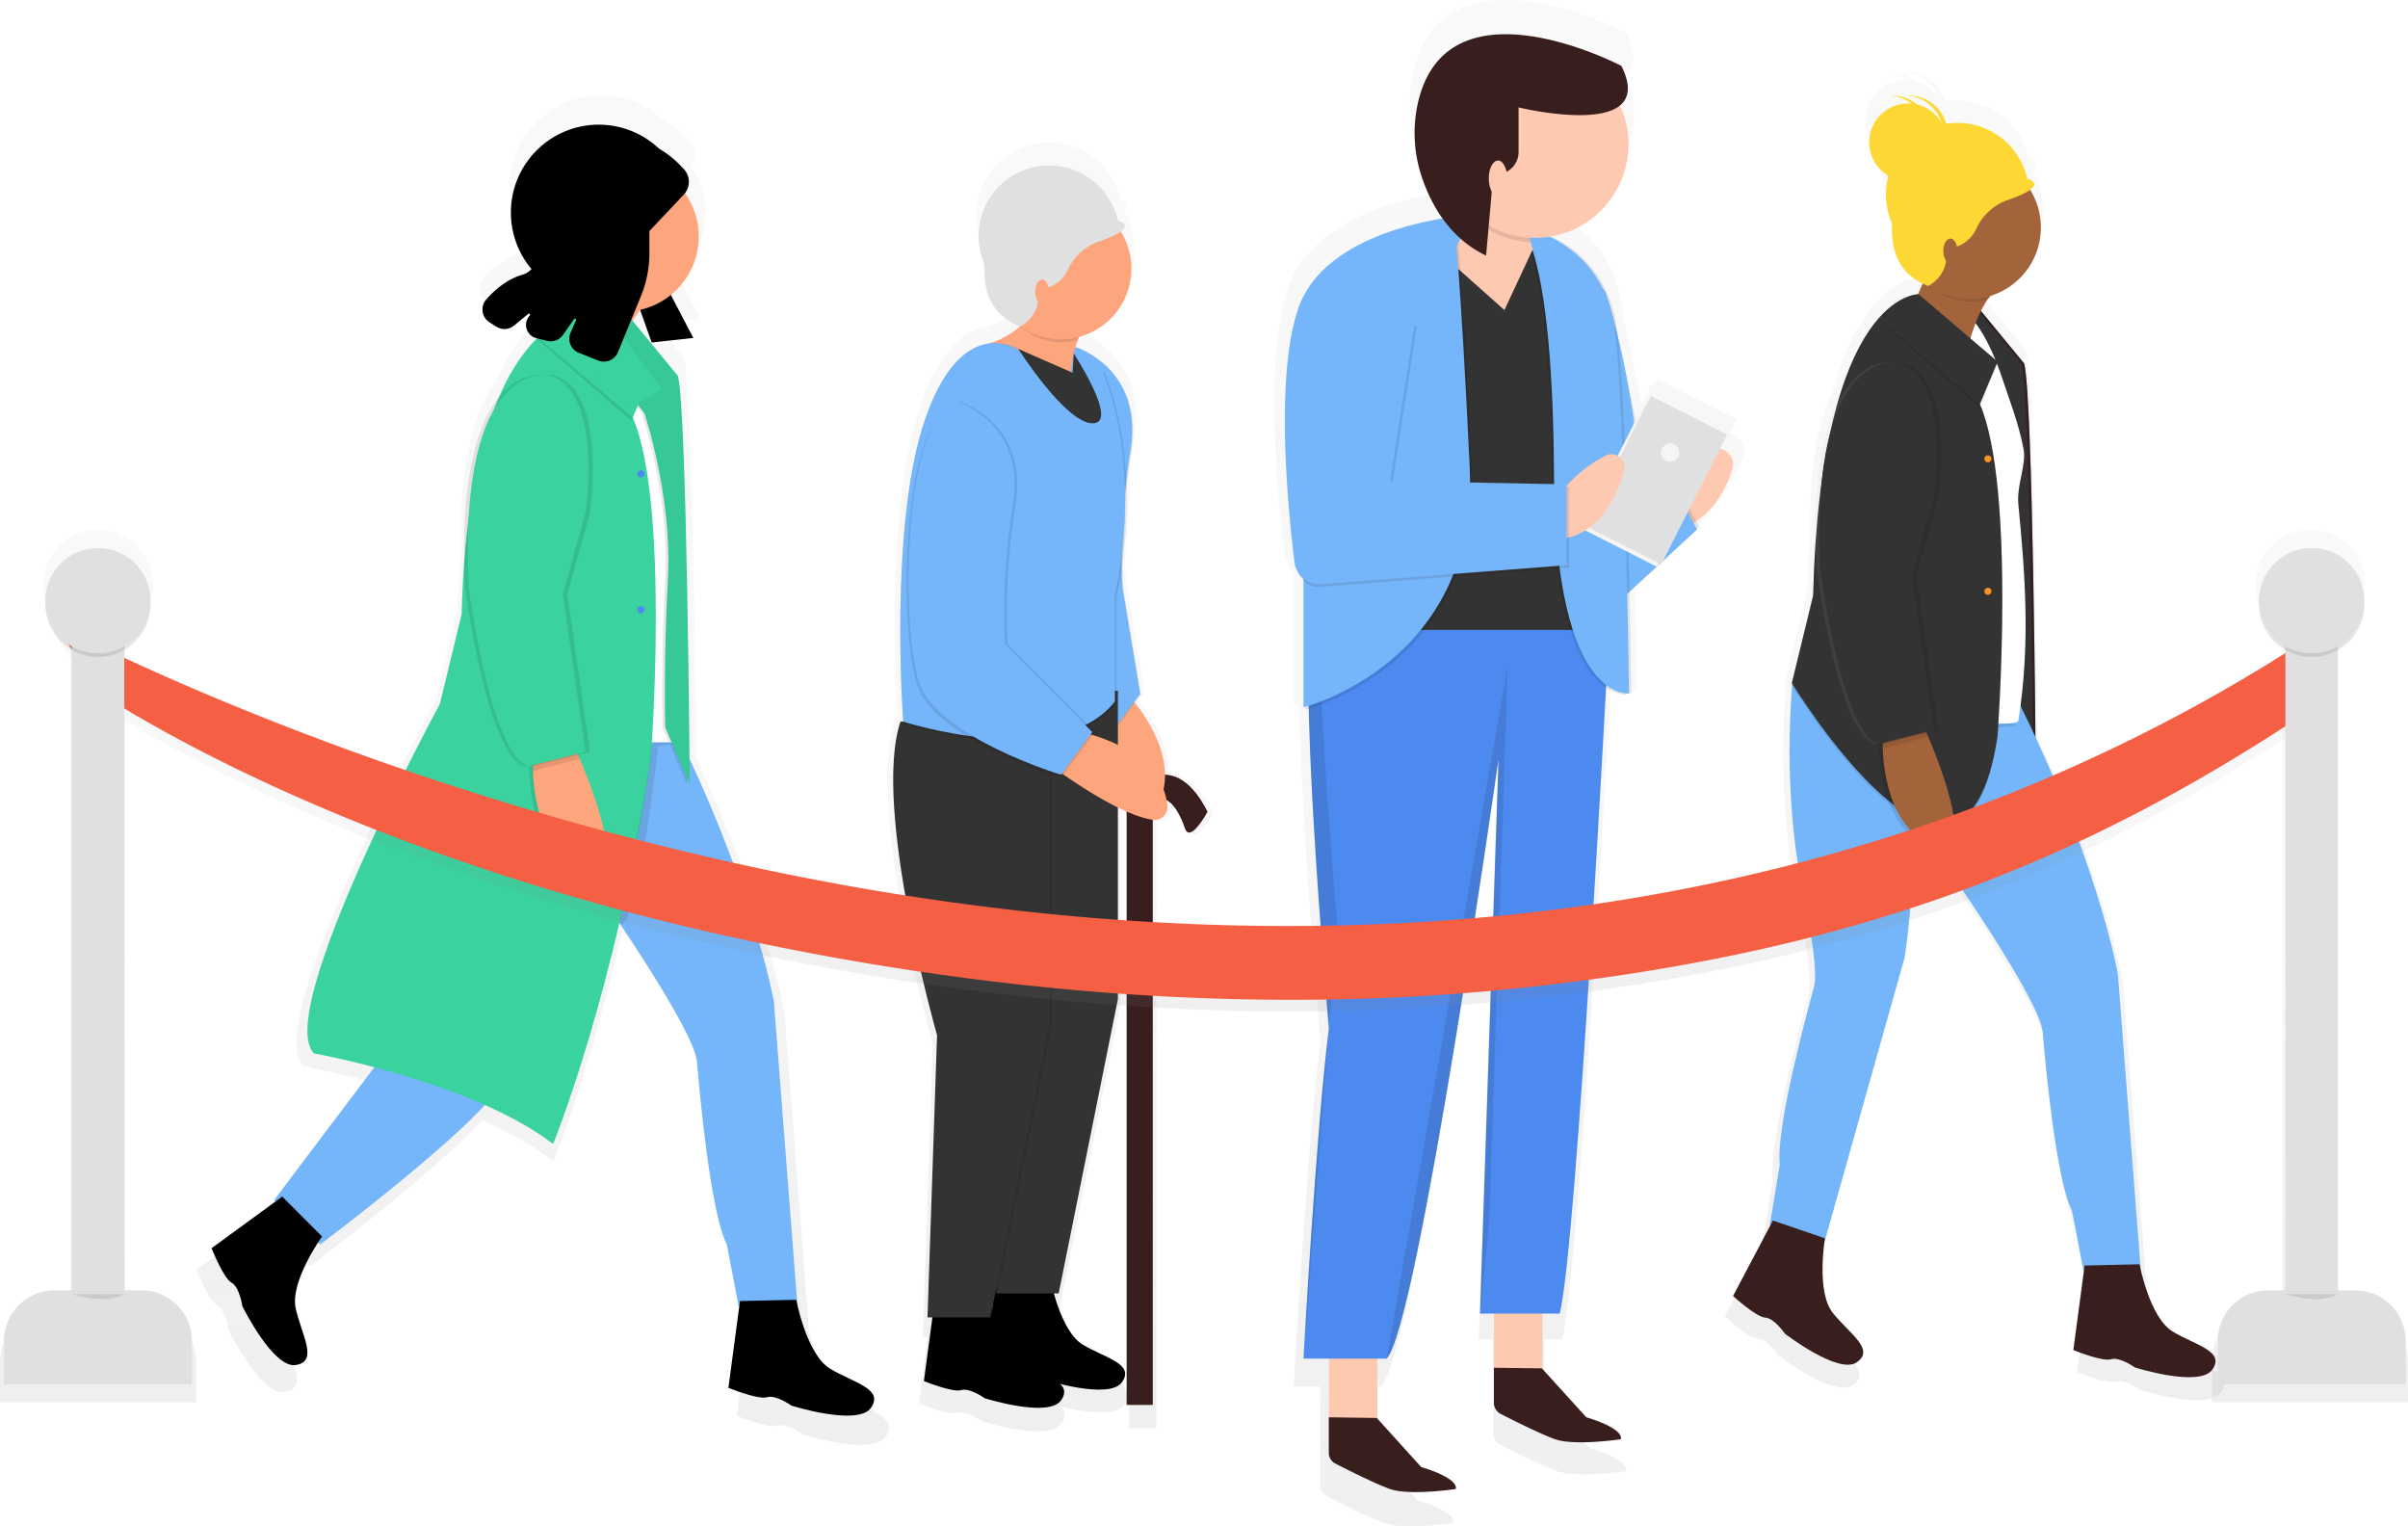 <!-- search for 74b6f9 to change color -->
<svg id="daff031e-6a8c-4088-9f26-b9cdb1850187" data-name="Layer 1" xmlns="http://www.w3.org/2000/svg" xmlns:xlink="http://www.w3.org/1999/xlink" width="905.75" height="574" viewBox="0 0 905.75 574"><defs><linearGradient id="e213e05c-63fe-4364-900d-fe7549d896d2" x1="1016.02" y1="690.34" x2="1016.02" y2="362.35" gradientUnits="userSpaceOnUse"><stop offset="0" stop-color="gray" stop-opacity="0.25"/><stop offset="0.54" stop-color="gray" stop-opacity="0.12"/><stop offset="1" stop-color="gray" stop-opacity="0.1"/></linearGradient><linearGradient id="14bdc54d-534f-4928-9f3e-47d86a640297" x1="889.74" y1="689.71" x2="889.74" y2="190.13" xlink:href="#e213e05c-63fe-4364-900d-fe7549d896d2"/><linearGradient id="5f1ffd26-0c81-4b65-8186-c7c520ab7d59" x1="351.33" y1="706.35" x2="351.33" y2="198.91" xlink:href="#e213e05c-63fe-4364-900d-fe7549d896d2"/><linearGradient id="d357dd14-bd45-4fbe-9a53-ea26fa1d369a" x1="714.73" y1="737" x2="714.73" y2="163" xlink:href="#e213e05c-63fe-4364-900d-fe7549d896d2"/><linearGradient id="1a4786fb-df01-4110-af9f-6a367a2e53de" x1="542.25" y1="701.25" x2="542.25" y2="216.46" xlink:href="#e213e05c-63fe-4364-900d-fe7549d896d2"/><linearGradient id="a7defa4f-9564-416e-8ed2-e91fc3fa82a6" x1="596.32" y1="543.36" x2="596.32" y2="401.7" xlink:href="#e213e05c-63fe-4364-900d-fe7549d896d2"/><linearGradient id="5a563cc2-1281-4323-9b9c-e9fa5d90f13d" x1="183.98" y1="690.34" x2="183.98" y2="362.35" xlink:href="#e213e05c-63fe-4364-900d-fe7549d896d2"/></defs><title>queue</title><g opacity="0.5"><path d="M1031.15,653.49h-4.81V400.84a20.64,20.64,0,1,0-20.64,0V653.49h-4.81a21.72,21.72,0,0,0-21.72,21.72v15.13h73.71V675.21A21.72,21.72,0,0,0,1031.15,653.49Z" transform="translate(-147.13 -163)" fill="url(#e213e05c-63fe-4364-900d-fe7549d896d2)"/></g><g opacity="0.5"><path d="M967.15,672c-7.47-4.42-11.41-19.2-12.59-24.41l-8.91-115.11s-6.69-38.1-32.1-92.37c-.31-32.31-1.5-134.48-4.39-145.47l-16.84-20.47a40.43,40.43,0,0,1,2.65-4.57c.3-.08.61-.15.91-.24.37-.49.76-1,1.16-1.41a27.88,27.88,0,0,0,14.48-41c4.15-3.05-1.14-4.34-1.14-4.34h0a27.89,27.89,0,0,0-31.57-21.41,15.14,15.14,0,0,0-14.56-11l-.86,0A15.15,15.15,0,0,1,877,200.75a15.15,15.15,0,0,0-9.56-7.1,15.08,15.08,0,0,0-9.7-3.52l-.86,0a15.06,15.06,0,0,1,8.38,3.14c-.44,0-.88-.07-1.32-.07a15.13,15.13,0,0,0-7.65,28.2,27.88,27.88,0,0,0,1.49,18.68c-.57,8,1.17,18.19,11.88,23.35l-1.82,4.12c-2.19.11-20,2.27-31.46,42.69-4.93,10.13-8.65,26.52-8.4,53-.48,6.78-.84,14-1,21.81l-8.26,34.08.12.2c0,.16,0,.31,0,.47l-.09.36.06.09c-2,27.21-1,54.92,4.5,81.63,3.12,15.12,5.53,30.29,4,35.65-3.3,12-15,55.74-13.31,69.18l-3.87,23.51.26.09-14.59,27.71s9,8.24,12.55,8.42,7.64,6.22,7.64,6.22,20.95,16.19,28.07,11.18-2.68-11-9.38-19.17c-5.49-6.73-4.09-22-3.4-27.25l31.33-111.12s3.11-17.29,3.57-46.82a25,25,0,0,0,8.06,4.33,5.06,5.06,0,0,0,3,0l2,7.24s36.14,51.63,37.17,64,5.16,57.48,11.36,69.53l4.47,23.41h.27l-4.14,31s11.3,4.63,14.68,3.58,9.32,3.21,9.32,3.21,25.25,8,30.2.81S976.27,677.36,967.15,672Z" transform="translate(-147.13 -163)" fill="url(#14bdc54d-534f-4928-9f3e-47d86a640297)"/></g><path d="M903.83,428.56l9,20.92s-1-137.16-4.32-149.78l-21.59-26.24-7.31,19.26,16.61,20.59s10.3,30.55,8.63,60.44S903.83,428.56,903.83,428.56Z" transform="translate(-147.13 -163)" fill="#3ad29f"/><path d="M903.83,428.56l9,20.92s-1-137.16-4.32-149.78l-21.59-26.24-7.31,19.26,16.61,20.59s10.3,30.55,8.63,60.44S903.83,428.56,903.83,428.56Z" transform="translate(-147.13 -163)" fill="#381e1d"/><path d="M902.83,428.56l9,20.92s-1-137.16-4.32-149.78L885.9,273.46l-7.31,19.26,16.61,20.59s10.3,30.55,8.63,60.44S902.83,428.56,902.83,428.56Z" transform="translate(-147.13 -163)" fill="#333"/><path d="M821.3,419.43c-2.09,26.76-1.19,54.05,4.23,80.35,3,14.59,5.33,29.22,3.91,34.4-3.19,11.57-14.45,53.78-12.85,66.75l-3.74,22.69,20.26,7.44,30.37-107.72s7.83-43.47.08-110l-42.27,6.1Z" transform="translate(-147.13 -163)" fill="#74b6f9"/><path d="M814,622l-15,28.39s8.69,7.95,12.11,8.13,7.37,6,7.37,6,20.21,15.62,27.09,10.78-2.58-10.57-9-18.5-3-28.1-3-28.1Z" transform="translate(-147.13 -163)" fill="#381e1d"/><path d="M879.59,489.33s34.87,49.82,35.87,61.77,5,55.46,11,67.09l4.32,22.58h21.59l-8.63-111.59S936,485.68,905.82,425.9l-38.19,20.92Z" transform="translate(-147.13 -163)" fill="#74b6f9"/><path d="M906.32,434c0,2.66-30.55,0-30.55,0V304.52l13.95-20.59s5.36,5.76,10.59,21.51c2,6.09,6.35,17.33,8,26.65,1,5.66-2.68,13.51-2,20.59C908.74,377.61,911,404.87,906.32,434Z" transform="translate(-147.13 -163)" fill="#fff"/><path d="M888.06,291.23s3.16-13.45,10.46-20.09l-25.9-6.64-6.31,14.28Z" transform="translate(-147.13 -163)" fill="#a3643b"/><path d="M868.79,274.63S832.1,273.8,829.11,388l-8,32.88s64.43,105.61,77.38,19.93c0,0,7-93.32-6.64-124.87L898.52,300Z" transform="translate(-147.13 -163)" opacity="0.1"/><path d="M868.79,273.63S832.1,272.8,829.11,387l-8,32.88s64.43,105.61,77.38,19.93c0,0,7-93.32-6.64-124.87L898.52,299Z" transform="translate(-147.13 -163)" fill="#333"/><path d="M854,439.85s-2.36,35.09,20.7,42.47a4.93,4.93,0,0,0,6.42-4.38c.39-6-1.52-18.25-12.51-43.07Z" transform="translate(-147.13 -163)" opacity="0.1"/><path d="M855.34,439.19S853,474.27,876,481.66a4.93,4.93,0,0,0,6.42-4.38c.39-6-1.52-18.25-12.51-43.07Z" transform="translate(-147.13 -163)" fill="#a3643b"/><circle cx="747.74" cy="172.57" r="1.33" fill="#fa9221"/><circle cx="747.74" cy="222.38" r="1.33" fill="#fa9221"/><path d="M931.24,638.92,927,670.72s10.9,4.46,14.17,3.45,9,3.09,9,3.09,24.36,7.7,29.14.78-6.07-9-14.87-14.24-12.53-25.33-12.53-25.33Z" transform="translate(-147.13 -163)" fill="#381e1d"/><path d="M859.66,299.37s-33.21-6.64-29.23,77.71c0,0,8,61.77,21.92,65.76l20.92-5.31L865,379.74l8.3-29.89S879.92,304.68,859.66,299.37Z" transform="translate(-147.13 -163)" fill="#daa4a2" opacity="0.1"/><path d="M862.65,299.37s-33.21-6.64-29.23,77.71c0,0,8,61.77,21.92,65.76l20.92-5.31L868,379.74l8.3-29.89S882.91,304.68,862.65,299.37Z" transform="translate(-147.13 -163)" opacity="0.1"/><path d="M861,299.37s-33.21-6.64-29.23,77.71c0,0,8,61.77,21.92,65.76l20.92-5.31-8.3-57.79,8.3-29.89S881.25,304.68,861,299.37Z" transform="translate(-147.13 -163)" fill="#333"/><polygon points="708.15 281.56 708.15 279.43 724.59 275.26 725.35 277.05 708.15 281.56" opacity="0.1"/><polygon points="709.38 122.92 743.92 152.81 744.91 152.14 710.04 122.59 709.38 122.92" opacity="0.1"/><polygon points="751.77 272.04 751.67 273.7 758.41 272.87 758.06 272.04 751.77 272.04" opacity="0.1"/><path d="M869.79,268.65c4.68,3.95,11.5,7.8,18.1,7.8a26.89,26.89,0,0,0,7.77-1.14,22.92,22.92,0,0,1,2.86-3.17l-25.9-6.64Z" transform="translate(-147.13 -163)" opacity="0.1"/><circle cx="736.28" cy="73.1" r="26.9" fill="#fdd835"/><circle cx="740.76" cy="85.56" r="26.9" fill="#a3643b"/><path d="M861.15,236.1s-10.07,26.38,11.24,34.44h0a12.61,12.61,0,0,0,3.14-20.17Z" transform="translate(-147.13 -163)" fill="#fdd835"/><circle cx="717.68" cy="53.51" r="14.61" fill="#fdd835"/><path d="M909.65,230.2s9.29,2.25-7,7.9a20.59,20.59,0,0,0-12.19,11,12.65,12.65,0,0,1-17.53,5.78L867.8,252l-9-20.92,10.63-12.29,18.27-2.32Z" transform="translate(-147.13 -163)" fill="#fdd835"/><path d="M878.09,213.52a14.61,14.61,0,0,0-13.78-14.59l.83,0a14.61,14.61,0,0,1,0,29.23l-.83,0A14.61,14.61,0,0,0,878.09,213.52Z" transform="translate(-147.13 -163)" fill="#fdd835"/><path d="M871.78,213.52A14.61,14.61,0,0,0,858,198.93l.83,0a14.61,14.61,0,1,1,0,29.23l-.83,0A14.61,14.61,0,0,0,871.78,213.52Z" transform="translate(-147.13 -163)" fill="#fdd835"/><ellipse cx="733.62" cy="94.36" rx="2.66" ry="4.65" fill="#a3643b"/><g opacity="0.5"><path d="M464.39,688c-7.73-4.58-11.8-19.86-13-25.25l-9.21-119.06s-6.92-39.4-33.19-95.53c-.32-33.42-1.55-139.09-4.54-150.46l-17.77-21.6a40.78,40.78,0,0,1,2.91-4.4h0l4.54,12.83,16.38-1.78-8.84-16.9a29.53,29.53,0,0,0,5.55-40,7.27,7.27,0,0,0-.31-9.22,37.79,37.79,0,0,0-9.7-8.06,34.52,34.52,0,0,0-50.36,47.09,7.54,7.54,0,0,1-3.44,2.21c-6.2,1.74-11.14,6.13-14.35,9.76a6,6,0,0,0,1.25,9l2.68,1.71a6,6,0,0,0,7-.43l5.55-4.58a.44.44,0,0,1,.6.64,5.39,5.39,0,0,0,2.62,8.91l.11,0-.12.06.15.13c-5,5-10.12,12.22-14.73,22.84-7.41,9-14.18,27.3-13.7,64q-.79,10-1.1,21.44l-8.54,35.24S244.93,548,261.31,564c0,0,9.86,1.76,23.75,5.43l-39.42,52.24.54.52-25.11,18.35s4.63,11.75,7.83,13.53,4.27,9.26,4.27,9.26,12.1,24.56,21,23.14,2.49-11.39,0-22.07c-1.94-8.31,5.39-20.92,8.74-26.12l.88.84s46.79-35.16,64.7-54.82c9.8,4.35,19.15,9.44,26.79,15.3,0,0,13.45-32.76,26.07-87l0,0,.11.17c11.05,16.49,29.65,45.43,30.4,54.41,1.07,12.82,5.34,59.45,11.75,71.91l4.63,24.21h.28l-4.29,32.1s11.69,4.78,15.19,3.7,9.64,3.32,9.64,3.32,26.11,8.25,31.24.84S473.83,693.58,464.39,688Z" transform="translate(-147.13 -163)" fill="url(#5f1ffd26-0c81-4b65-8186-c7c520ab7d59)"/></g><circle cx="225.2" cy="79.92" r="33.04"/><path d="M293.13,557.46l-42.92,56.88L267.59,631s60.17-45.2,67.69-60.11a6,6,0,0,0,.77-2.56C336,557.12,293.13,557.46,293.13,557.46Z" transform="translate(-147.13 -163)" fill="#74b6f9"/><path d="M372.49,498.88s35.76,51.09,36.79,63.35,5.11,56.88,11.24,68.8l4.43,23.16h22.14l-8.86-114.44s-7.83-44.62-38.83-105.93l-39.17,21.46Z" transform="translate(-147.13 -163)" fill="#74b6f9"/><rect x="221.45" y="146.33" width="31.34" height="132.84" fill="#fff"/><path d="M396.33,436.55l9.2,21.46s-1-140.67-4.43-153.61L379,277.49l-7.49,19.75,17,21.12s10.56,31.34,8.86,62S396.33,436.55,396.33,436.55Z" transform="translate(-147.13 -163)" opacity="0.1"/><polygon points="249.21 104.95 260.79 127.09 245.12 128.79 237.29 106.65 249.21 104.95"/><circle cx="234.56" cy="88.94" r="28.27" fill="#fda57d"/><path d="M381.69,291.45a39.35,39.35,0,0,1,10.22-16.35l-26.57-6.81-6.47,14.65Z" transform="translate(-147.13 -163)" fill="#fda57d"/><path d="M369.77,280.21s-46-3.41-49,113.76l-8.17,33.72s-63,116.15-47.34,131.47c0,0,59.26,10.56,89.92,34.06,0,0,23.5-57.22,36.79-145.1,0,0,7.15-95.71-6.81-128.07l6.81-16.35Z" transform="translate(-147.13 -163)" fill="#3ad29f"/><path d="M397.36,436.55l9.2,21.46s-1-140.67-4.43-153.61L380,277.49l-7.49,19.75,17,21.12s10.56,31.34,8.86,62S397.36,436.55,397.36,436.55Z" transform="translate(-147.13 -163)" fill="#3ad29f"/><path d="M397.36,436.55l9.2,21.46s-1-140.67-4.43-153.61L380,277.49l-7.49,19.75,17,21.12s10.56,31.34,8.86,62S397.36,436.55,397.36,436.55Z" transform="translate(-147.13 -163)" opacity="0.05"/><path d="M346.26,448.13s-2.42,36,21.23,43.56a5.05,5.05,0,0,0,6.58-4.49c.4-6.12-1.56-18.72-12.83-44.18Z" transform="translate(-147.13 -163)" opacity="0.1"/><path d="M347.63,447.45s-2.42,36,21.23,43.56a5.05,5.05,0,0,0,6.58-4.49c.4-6.12-1.56-18.72-12.83-44.18Z" transform="translate(-147.13 -163)" fill="#fda57d"/><circle cx="241.03" cy="178.18" r="1.36" fill="#4d8af0"/><circle cx="241.03" cy="229.27" r="1.36" fill="#4d8af0"/><path d="M253.28,613l-26.57,19.41s4.43,11.24,7.49,12.94,4.09,8.86,4.09,8.86,11.58,23.5,20.1,22.14,2.38-10.9,0-21.12S268.27,628,268.27,628Z" transform="translate(-147.13 -163)"/><path d="M425.47,652.29l-4.36,32.62s11.18,4.58,14.53,3.54,9.22,3.17,9.22,3.17,25,7.89,29.89.8-6.22-9.26-15.25-14.61-12.85-26-12.85-26Z" transform="translate(-147.13 -163)"/><path d="M352.05,304.05s-34.06-6.81-30,79.7c0,0,8.17,63.35,22.48,67.44L366,445.74l-8.52-59.26L366,355.82S372.83,309.5,352.05,304.05Z" transform="translate(-147.13 -163)" opacity="0.1"/><path d="M355.12,304.05s-34.06-6.81-30,79.7c0,0,8.17,63.35,22.48,67.44l21.46-5.45-8.52-59.26,8.52-30.65S375.9,309.5,355.12,304.05Z" transform="translate(-147.13 -163)" opacity="0.1"/><path d="M353.42,304.05s-34.06-6.81-30,79.7c0,0,8.17,63.35,22.48,67.44l21.46-5.45-8.52-59.26,8.52-30.65S374.19,309.5,353.42,304.05Z" transform="translate(-147.13 -163)" fill="#3ad29f"/><polygon points="200.43 289.95 200.43 287.78 217.29 283.5 218.07 285.33 200.43 289.95" opacity="0.1"/><polygon points="201.69 127.26 237.12 157.91 238.14 157.23 202.38 126.92 201.69 127.26" opacity="0.1"/><polygon points="211.74 126.92 231.67 123.17 249.04 146.33 238.99 152.4 211.74 126.92" fill="#3ad29f"/><path d="M404.31,236.21,391.39,249.9v8.39a42.14,42.14,0,0,1-3.15,16l-8.68,21.16a5.7,5.7,0,0,1-7.38,3.14l-7.31-2.9a5.7,5.7,0,0,1-3.12-7.6l2.05-4.68a.42.42,0,0,0-.73-.41l-4.17,5.94a5.7,5.7,0,0,1-6,2.25l-4-1a5.15,5.15,0,0,1-2.51-8.53h0a.42.42,0,0,0-.58-.61l-5.31,4.38a5.7,5.7,0,0,1-6.69.41l-2.56-1.63a5.71,5.71,0,0,1-1.2-8.61c3.07-3.47,7.79-7.67,13.73-9.34,6.23-1.75,8.45-12.73,9.22-21.83a31.14,31.14,0,0,1,20-26.73c9.28-3.44,20.68-3.16,31.54,9.11A7,7,0,0,1,404.31,236.21Z" transform="translate(-147.13 -163)"/><polygon points="245.17 279.17 245.06 280.88 251.98 280.02 251.62 279.17 245.17 279.17" opacity="0.1"/><path d="M392.08,443.87h2.55s-7.1,65.71-14,66.91l-.54-.8S391.39,456.47,392.08,443.87Z" transform="translate(-147.13 -163)" opacity="0.1"/><g opacity="0.5"><path d="M797.74,326.2l2.8-5.51-30-15.22-.73,1.45-.89-.45-4.3,8.47c-.72-4-1.57-7.73-2.46-11.19-1.39-8-3-15.5-4.54-21.88-.06-.55-.12-1.1-.18-1.62-2.52-22.36-16-32.85-26.06-37.63a36.82,36.82,0,0,0,27-51.57c3.51-2.89,4.45-7.74.53-15.58,0,0-68.41-36-80.08,14.38a54.35,54.35,0,0,0,1.68,29.95,62,62,0,0,0,8,15.76c-17.61,2.95-49,11.57-57,36.05-8.91,27.08-3.85,78.44-1.25,99.4a9.73,9.73,0,0,0,1.61,4.27,8.38,8.38,0,0,0,1.92,2.9V428l.91-.25v1.16s.41-.1,1.15-.32c1,46.85,7.42,120.15,7.91,125.69v-.12l0,.23c-5,39.55-10,130-10,130h0v.23l0-.23h10v37.18a4.66,4.66,0,0,0,2.52,4.14c4.9,2.52,15.72,8,21.57,10.05,7.73,2.73,25.91,0,25.91,0,.91-4.55-13.64-8.64-13.64-8.64l-17.28-19.07V684.41h3.64l0-.05,0,.28C678.68,672.93,710,453,710.61,448.75l-7.26,217.93h0v.23l0-.23h5.43V701.9a4.9,4.9,0,0,0,2.65,4.36c5,2.55,15.64,7.94,21.44,10,7.73,2.73,25.91,0,25.91,0,.91-4.55-13.64-8.64-13.64-8.64L727.9,688.53V666.68h6.82c5.74-23,15.34-193,18.24-246.34,4.61,3.14,8.13,2.65,8.13,2.65v-.43a6.65,6.65,0,0,0,.78,0,6,6,0,0,0,1,0s-.22-17.13-.75-40l10.71-9.87.14.07.19-.37.95-.87.49.25.66-1.31L788.82,358l0,0,.93-.86-1.25-2.39c7.43-4.62,11.73-13,14.15-20.09A6.43,6.43,0,0,0,797.74,326.2Z" transform="translate(-147.13 -163)" fill="url(#d357dd14-bd45-4fbe-9a53-ea26fa1d369a)"/></g><polygon points="580.18 488.32 580.18 524.36 561.94 524.36 561.94 484.41 580.18 488.32" fill="#fec9b1"/><path d="M727.09,677.59,743.81,696s13.9,3.91,13,8.25c0,0-17.37,2.61-24.75,0-5.55-2-15.75-7.1-20.48-9.54a4.68,4.68,0,0,1-2.53-4.16V677.37Z" transform="translate(-147.13 -163)" fill="#381e1d"/><polygon points="518.08 506.99 518.08 543.03 499.84 543.03 499.84 503.08 518.08 506.99" fill="#fec9b1"/><path d="M665,696.26l16.72,18.46s13.9,3.91,13,8.25c0,0-17.37,2.61-24.75,0-5.6-2-15.93-7.19-20.61-9.6a4.45,4.45,0,0,1-2.41-4V696Z" transform="translate(-147.13 -163)" fill="#381e1d"/><path d="M752.06,406.4S740.33,630.91,733.82,657h-30l6.95-208.44s-30.4,214.09-42.12,225.38H637.42s4.78-86.42,9.55-124.2c0,0-13-145.91-5.21-156.77H749Z" transform="translate(-147.13 -163)" fill="#4d8af0"/><g opacity="0.1"><path d="M650.44,514.31c-1.19,9.43-2.38,21.89-3.5,35.28-.67-7.53-12.79-145.88-5.18-156.44h1.08C643.78,439.64,650.44,514.31,650.44,514.31Z" transform="translate(-147.13 -163)"/><path d="M637.42,674.12s4.67-84.4,9.39-122.85" transform="translate(-147.13 -163)"/><path d="M714.28,413.13l-6.95,208.44-3.47,35.61,6.95-208.44s-30.4,214.09-42.12,225.38" transform="translate(-147.13 -163)"/></g><path d="M773.34,348.21a53.16,53.16,0,0,1,16.4-15.69,6.13,6.13,0,0,1,8.95,7.25c-3.67,10.78-11.81,24.49-29.26,22.34Z" transform="translate(-147.13 -163)" fill="#fec9b1"/><path d="M752.93,289.15s.39.85,1,2.41c3.27,8.1,13.12,35.35,9.84,62.29l12.16-12.59,10.42,20-33.44,30.83Z" transform="translate(-147.13 -163)" opacity="0.1"/><path d="M747.93,270.26s2.41,1,3,2.61c3.27,8.1,15.22,54.92,11.94,81.86l12.16-12.59,10.42,20-33.44,30.83Z" transform="translate(-147.13 -163)" fill="#74b6f9"/><polygon points="581.92 92.28 596.68 236.89 523.73 236.89 542.4 94.89 581.92 92.28" fill="#333"/><path d="M719.92,248.33s31.7,4.78,35.61,39.52,5.21,135.92,5.21,135.92S733,427.68,732.52,341.7,719.92,248.33,719.92,248.33Z" transform="translate(-147.13 -163)" opacity="0.1"/><path d="M718.19,248.77s31.7,4.78,35.61,39.52S759,424.21,759,424.21s-27.79,3.91-28.23-82.07S718.19,248.77,718.19,248.77Z" transform="translate(-147.13 -163)" opacity="0.1"/><path d="M719.06,248.33s31.7,4.78,35.61,39.52,5.21,135.92,5.21,135.92-27.79,3.91-28.23-82.07S719.06,248.33,719.06,248.33Z" transform="translate(-147.13 -163)" fill="#74b6f9"/><rect x="752.37" y="317.2" width="32.13" height="54.72" transform="translate(1150.65 836.56) rotate(-153.09)" fill="#f5f5f5"/><rect x="753.92" y="316.25" width="32.13" height="54.72" transform="translate(1154.01 835.46) rotate(-153.09)" fill="#e0e0e0"/><path d="M731.65,351.68a52.86,52.86,0,0,1,19.44-17.36A4.89,4.89,0,0,1,758,340c-3.08,11-11,28-30.27,25.58Z" transform="translate(-147.13 -163)" fill="#fec9b1"/><path d="M702.12,223.58s-2.61,14.76-12.59,20l3,17.8L713,279.6l10.64-22.8-3.26-11.94Z" transform="translate(-147.13 -163)" fill="#fec9b1"/><path d="M638.28,372.09v57.76s66-16.5,62.53-90.32-6-94.14-6-94.14L646.1,300.44Z" transform="translate(-147.13 -163)" opacity="0.1"/><path d="M637.42,371.23V429s66-16.5,62.53-90.32-6-94.14-6-94.14l-48.72,55.06Z" transform="translate(-147.13 -163)" fill="#74b6f9"/><path d="M720.79,246.6l2.05,7.53a35.12,35.12,0,0,1-26.44-14.52,38,38,0,0,0,6.14-14.3Z" transform="translate(-147.13 -163)" opacity="0.1"/><circle cx="577.36" cy="54.28" r="35.17" fill="#fec9b1"/><path d="M636.11,280.47c-8.69,26.43-3.47,77.07-1,96.21a8,8,0,0,0,8.58,7l93.64-7.23V346l-66.44-1.3L680,286.11S647,247.46,636.11,280.47Z" transform="translate(-147.13 -163)" opacity="0.1"/><path d="M701.33,243.76s-55.23,2.84-66.08,35.84c-8.51,25.86-3.68,74.92-1.2,94.94a9.35,9.35,0,0,0,10,8.16l92.38-7.14v-30.4L670,343.87l9.12-58.62Z" transform="translate(-147.13 -163)" fill="#74b6f9"/><path d="M757,187.78s-65.34-34.39-76.49,13.73a51.92,51.92,0,0,0,1.6,28.6c3.4,9.87,10.28,22.5,24,29l2.72-30.56h1.13a8.37,8.37,0,0,0,8.37-8.37V203.39S771.23,216.29,757,187.78Z" transform="translate(-147.13 -163)" fill="#381e1d"/><ellipse cx="563.46" cy="67.09" rx="3.47" ry="6.73" fill="#fec9b1"/><circle cx="775.29" cy="333.15" r="3.47" transform="translate(-19.76 710.76) rotate(-63.09)" fill="#f5f5f5"/><g opacity="0.5"><path d="M586.93,454.19c-.06-11.18-6.85-21.86-11.71-28.06l2.35-3.2-6.8-40.78s-.35-3.91-.4-10.77A184.68,184.68,0,0,0,572,341.82c.48-4.43,1.1-9.13,1.88-14.05,2.58-16.15-2.93-26.22-9-32.23a34,34,0,0,0-12.75-8.22l-.12,0c.38-1.29.76-2.33,1.1-3.17.18-.4.33-.68.42-.86a27.53,27.53,0,0,0,16.22-41.08c4.1-3-1.12-4.28-1.12-4.28h0a27.53,27.53,0,1,0-52,17.33c-.58,8.28,1.33,18.87,13.23,23.7l0,0,.47.34a34.48,34.48,0,0,1-11.77,6.53c-7.41.84-17.4,6.91-25.24,29.67-7.9,22.94-9.66,56.59-9.65,82.09,0,17.9.82,31.95,1.08,35.8l-.95,0C472.56,466.77,498,555.81,498,555.81l-3.74,110.12h1.88l-3.32,24.87s11.16,4.57,14.5,3.53,9.2,3.17,9.2,3.17,24.93,7.88,29.82.8c1.86-2.69,1.4-4.68-.37-6.39,7.66,1.86,20.76,4.18,24.16-.75,4.9-7.08-6.21-9.24-15.22-14.58-5.89-3.49-9.56-13.49-11.39-20h1.89l23.11-114.87V467q1.8.89,3.4,1.58V700.09h10.2V471.78a5,5,0,0,0,5.71-5.51c-.08-.75-.19-1.48-.32-2.19,3.25,1.61,5.84,7,7.18,11,2,6.12,8.84-6.46,8.84-6.46C598.09,457.8,592.16,454.34,586.93,454.19Z" transform="translate(-147.13 -163)" fill="url(#1a4786fb-df01-4110-af9f-6a367a2e53de)"/></g><rect x="423.77" y="299.06" width="9.83" height="229.29" fill="#381e1d"/><path d="M570.89,462.06s16.71-21,30.46,6.22c0,0-6.55,12.12-8.52,6.22s-6.67-14.71-12.18-9.48" transform="translate(-147.13 -163)" fill="#381e1d"/><path d="M569.42,422S594.13,446.34,582,466.9a4.86,4.86,0,0,1-7.6,1c-4.2-4.15-10.83-14.46-19-40Z" transform="translate(-147.13 -163)" fill="#fda57d"/><path d="M552.06,293.86s25.55,7.86,20.64,38.65-2.95,52.41-2.95,52.41l6.55,39.31L564.5,440.28S544.2,420,537.32,399.33,531.09,297.13,552.06,293.86Z" transform="translate(-147.13 -163)" opacity="0.1"/><path d="M551.73,293.53s25.55,7.86,20.64,38.65-2.95,52.41-2.95,52.41L576,423.9,564.18,440S543.87,419.64,537,399,530.77,296.81,551.73,293.53Z" transform="translate(-147.13 -163)" fill="#74b6f9"/><path d="M521.77,644.16l-4.19,31.37s10.75,4.4,14,3.41,8.87,3.05,8.87,3.05,24,7.59,28.74.77-6-8.91-14.67-14-12.35-25-12.35-25Z" transform="translate(-147.13 -163)"/><path d="M567.62,422.75v116L545.34,649.43H521.76l3.6-106.13s-24.57-85.82-13.76-117.92Z" transform="translate(-147.13 -163)" fill="#333"/><path d="M549.45,437.38s34.34,4.86,36.78,28.62a4.86,4.86,0,0,1-5.53,5.3c-5.84-.84-17.31-5.18-39-20.84Z" transform="translate(-147.13 -163)" fill="#fda57d"/><path d="M553.7,288.29s-5.57,9.5-3.28,25.88c0,0-32.92-2.78-31.94-21.78,0,0,16.05-3.93,19.82-18.51Z" transform="translate(-147.13 -163)" fill="#fda57d"/><path d="M498.84,651l-4.19,31.37s10.75,4.4,14,3.41,8.87,3.05,8.87,3.05,24,7.59,28.74.77-6-8.91-14.67-14-12.35-25-12.35-25Z" transform="translate(-147.13 -163)"/><path d="M542.89,431.76v116L520.61,658.43H497l3.6-106.13s-24.57-85.82-13.76-117.92Z" transform="translate(-147.13 -163)" opacity="0.1"/><path d="M541.9,431.76v116L519.63,658.43H496l3.6-106.13s-24.57-85.82-13.76-117.92Z" transform="translate(-147.13 -163)" fill="#333"/><path d="M530.11,294.19s-20.64-13.43-34.39,26.53-8.19,113.66-8.19,113.66,58.63,19,79.6-7.53V387.21s11.14-45.2-4.59-84.51C562.54,302.7,548.78,308.27,530.11,294.19Z" transform="translate(-147.13 -163)" opacity="0.1"/><path d="M529.46,295.17s-20.64-13.43-34.39,26.53-8.19,113.66-8.19,113.66,58.63,19,79.6-7.53V388.2s11.14-45.2-4.59-84.51C561.88,303.68,548.13,309.25,529.46,295.17Z" transform="translate(-147.13 -163)" opacity="0.1"/><path d="M529.46,294.19s-20.64-13.43-34.39,26.53-8.19,113.66-8.19,113.66,58.63,19,79.6-7.53V387.21s11.14-45.2-4.59-84.51C561.88,302.7,548.13,308.27,529.46,294.19Z" transform="translate(-147.13 -163)" fill="#74b6f9"/><path d="M508.49,314.17S534,322,529.13,352.82s-2.95,52.41-2.95,52.41l32.76,33.08-11.79,16.05s-46.51-14.09-53.39-34.72S487.53,317.44,508.49,314.17Z" transform="translate(-147.13 -163)" opacity="0.1"/><path d="M506.85,315.15S532.4,323,527.49,353.8s-2.95,52.41-2.95,52.41L557.3,439.3l-11.79,16.05S499,441.26,492.11,420.62,485.89,318.43,506.85,315.15Z" transform="translate(-147.13 -163)" opacity="0.1"/><path d="M507.51,314.17s25.55,7.86,20.64,38.65-2.95,52.41-2.95,52.41L558,438.31l-11.79,16.05s-46.51-14.09-53.39-34.72S486.55,317.44,507.51,314.17Z" transform="translate(-147.13 -163)" fill="#74b6f9"/><path d="M537.81,275l15.4,14.41a15.38,15.38,0,0,0-.68,1.4,26.56,26.56,0,0,1-6.85.9c-5.88,0-11-3-15.4-6.22C533.35,282.73,536,280,537.81,275Z" transform="translate(-147.13 -163)" opacity="0.1"/><circle cx="394.61" cy="88.77" r="26.53" fill="#e0e0e0"/><circle cx="399.04" cy="101.05" r="26.53" fill="#fda57d"/><path d="M519.79,251.77s-9.94,26,11.08,34h0a12.43,12.43,0,0,0,3.1-19.9Z" transform="translate(-147.13 -163)" fill="#e0e0e0"/><path d="M567.63,245.94s9.16,2.22-6.89,7.79a20.31,20.31,0,0,0-12,10.85,12.48,12.48,0,0,1-17.29,5.7l-5.08-2.79-8.84-20.64L528,234.73l18-2.29Z" transform="translate(-147.13 -163)" fill="#e0e0e0"/><ellipse cx="391.99" cy="109.73" rx="2.62" ry="4.59" fill="#fda57d"/><path d="M530.11,294.19s17.85,28,28,28S551,295.93,551,295.93l-.41,7.26Z" transform="translate(-147.13 -163)" fill="#333"/><g opacity="0.5"><path d="M632.94,543.36c-59.33,0-120.77-6-183.69-18.06-169.2-32.36-260.63-95.12-265.63-97.81L168.54,402.4h0c1.41.76,121.56,64.67,286.65,96.11C606.7,527.37,828.38,534,1024.09,401.7l-4.3,30.21c-90,60.87-173,91.33-285.43,105.3A822.19,822.19,0,0,1,632.94,543.36Z" transform="translate(-147.13 -163)" fill="url(#a7defa4f-9564-416e-8ed2-e91fc3fa82a6)"/></g><path d="M632.94,539c-59.33,0-120.77-6-183.69-18.06-169.2-32.36-260.63-95.12-265.63-97.81L168.54,398h0c1.41.76,121.56,64.67,286.65,96.11,151.5,28.85,373.18,35.48,568.89-96.81l-4.3,30.21c-90,60.87-173,91.33-285.43,105.3A822.19,822.19,0,0,1,632.94,539Z" transform="translate(-147.13 -163)" fill="#f55f44"/><g opacity="0.5"><path d="M199.11,653.49H194.3V400.84a20.64,20.64,0,1,0-20.64,0V653.49h-4.81a21.72,21.72,0,0,0-21.72,21.72v15.13h73.71V675.21A21.72,21.72,0,0,0,199.11,653.49Z" transform="translate(-147.13 -163)" fill="url(#5a563cc2-1281-4323-9b9c-e9fa5d90f13d)"/></g><rect x="26.96" y="214.58" width="19.79" height="279.87" fill="#e0e0e0"/><path d="M20.5,485.26H53.2a19,19,0,0,1,19,19V520.6a0,0,0,0,1,0,0H1.52a0,0,0,0,1,0,0V504.25A19,19,0,0,1,20.5,485.26Z" fill="#e0e0e0"/><circle cx="36.85" cy="227.3" r="19.79" opacity="0.1"/><circle cx="36.85" cy="225.89" r="19.79" fill="#e0e0e0"/><path d="M174.08,649.67s12.72,4.23,19.79,0" transform="translate(-147.13 -163)" opacity="0.1"/><rect x="859.63" y="214.58" width="19.79" height="279.87" fill="#e0e0e0"/><path d="M853.17,485.26h32.7a19,19,0,0,1,19,19V520.6a0,0,0,0,1,0,0H834.19a0,0,0,0,1,0,0V504.25a19,19,0,0,1,19-19Z" fill="#e0e0e0"/><circle cx="869.52" cy="227.3" r="19.79" opacity="0.1"/><circle cx="869.52" cy="225.89" r="19.79" fill="#e0e0e0"/><path d="M1006.75,649.67s12.72,4.23,19.79,0" transform="translate(-147.13 -163)" opacity="0.1"/></svg>